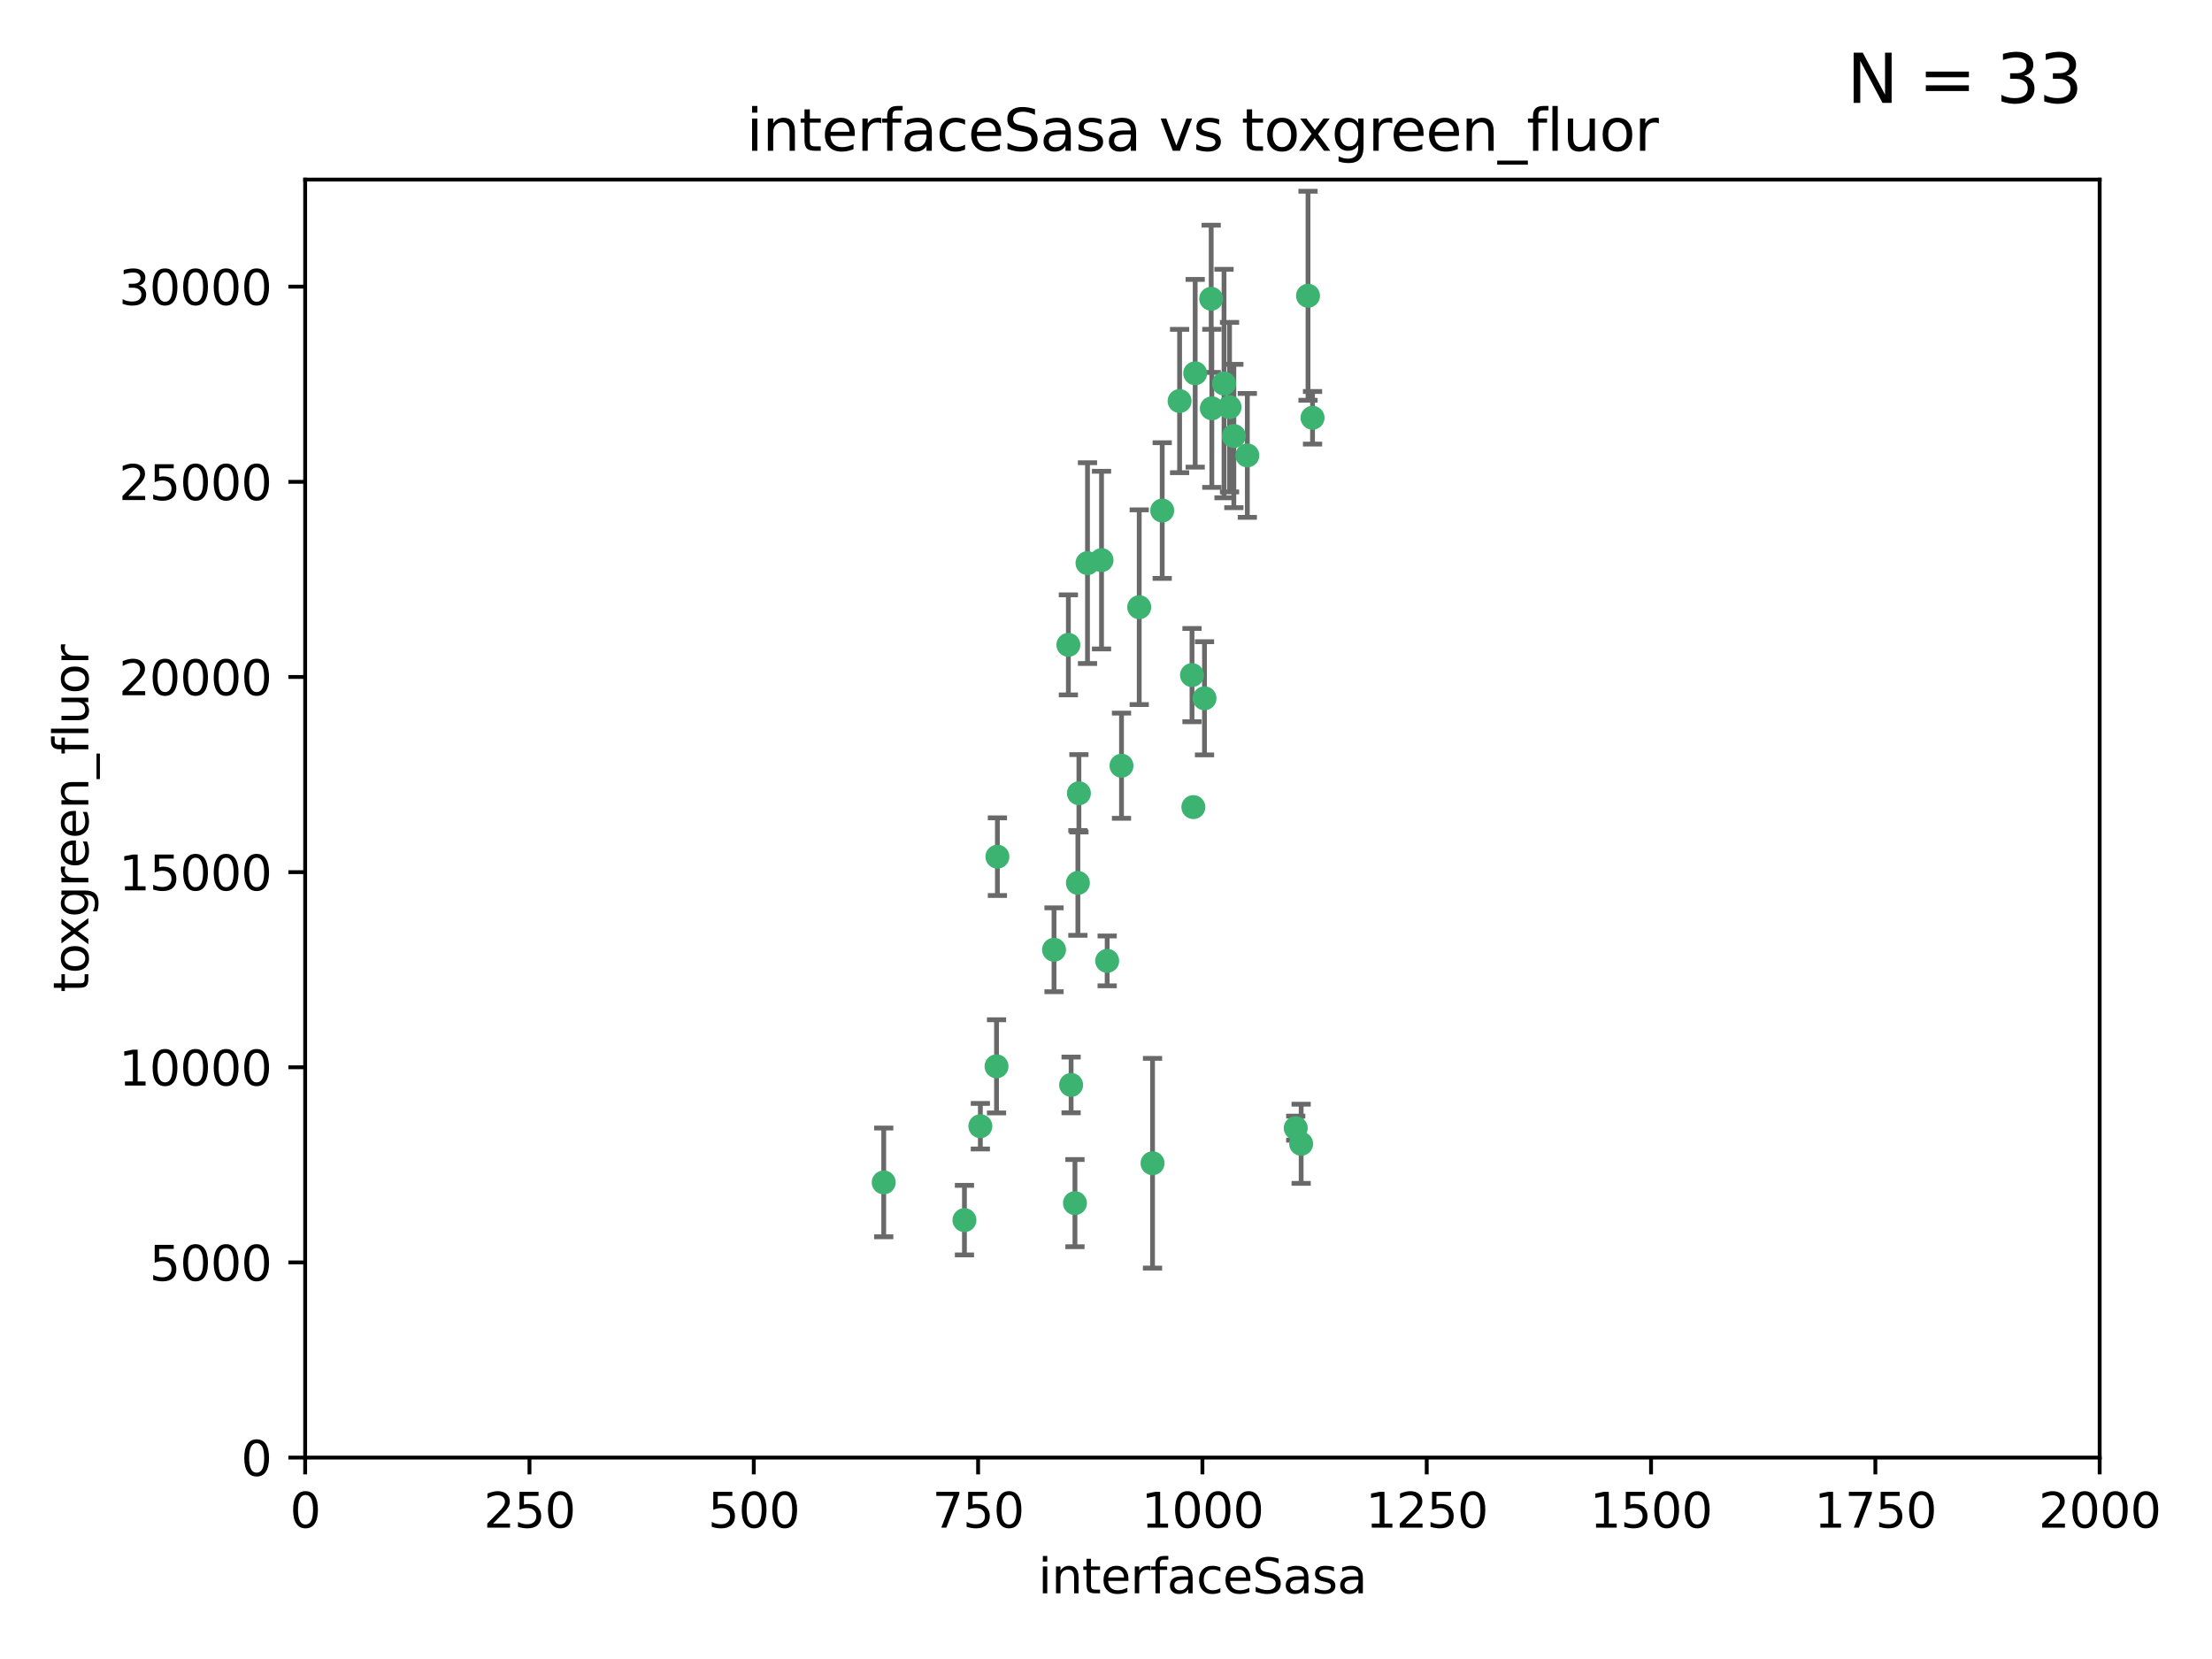 <?xml version="1.0" encoding="utf-8" standalone="no"?>
<!DOCTYPE svg PUBLIC "-//W3C//DTD SVG 1.1//EN"
  "http://www.w3.org/Graphics/SVG/1.1/DTD/svg11.dtd">
<svg xmlns:xlink="http://www.w3.org/1999/xlink" width="460.8pt" height="345.6pt" viewBox="0 0 460.8 345.6" xmlns="http://www.w3.org/2000/svg" version="1.1">
 <defs>
  <style type="text/css">*{stroke-linejoin: round; stroke-linecap: butt}</style>
 </defs>
 <g id="figure_1">
  <g id="patch_1">
   <path d="M 0 345.6 
L 460.8 345.6 
L 460.8 0 
L 0 0 
z
" style="fill: #ffffff"/>
  </g>
  <g id="axes_1">
   <g id="patch_2">
    <path d="M 63.571 303.64 
L 437.4 303.64 
L 437.4 37.411 
L 63.571 37.411 
z
" style="fill: #ffffff"/>
   </g>
   <g id="PathCollection_1">
    <defs>
     <path id="m5e45989768" d="M 0 1.118 
C 0.297 1.118 0.581 1 0.791 0.791 
C 1 0.581 1.118 0.297 1.118 0 
C 1.118 -0.297 1 -0.581 0.791 -0.791 
C 0.581 -1 0.297 -1.118 0 -1.118 
C -0.297 -1.118 -0.581 -1 -0.791 -0.791 
C -1 -0.581 -1.118 -0.297 -1.118 0 
C -1.118 0.297 -1 0.581 -0.791 0.791 
C -0.581 1 -0.297 1.118 0 1.118 
z
" style="stroke: #3cb371"/>
    </defs>
    <g clip-path="url(#pb04a7ccb8c)">
     <use xlink:href="#m5e45989768" x="272.484" y="61.614" style="fill: #3cb371; stroke: #3cb371"/>
     <use xlink:href="#m5e45989768" x="257.033" y="90.829" style="fill: #3cb371; stroke: #3cb371"/>
     <use xlink:href="#m5e45989768" x="242.11" y="106.358" style="fill: #3cb371; stroke: #3cb371"/>
     <use xlink:href="#m5e45989768" x="252.448" y="85.062" style="fill: #3cb371; stroke: #3cb371"/>
     <use xlink:href="#m5e45989768" x="254.987" y="79.9" style="fill: #3cb371; stroke: #3cb371"/>
     <use xlink:href="#m5e45989768" x="273.426" y="87.031" style="fill: #3cb371; stroke: #3cb371"/>
     <use xlink:href="#m5e45989768" x="250.921" y="145.468" style="fill: #3cb371; stroke: #3cb371"/>
     <use xlink:href="#m5e45989768" x="229.469" y="116.682" style="fill: #3cb371; stroke: #3cb371"/>
     <use xlink:href="#m5e45989768" x="226.546" y="117.306" style="fill: #3cb371; stroke: #3cb371"/>
     <use xlink:href="#m5e45989768" x="252.312" y="62.244" style="fill: #3cb371; stroke: #3cb371"/>
     <use xlink:href="#m5e45989768" x="230.645" y="200.168" style="fill: #3cb371; stroke: #3cb371"/>
     <use xlink:href="#m5e45989768" x="259.843" y="94.872" style="fill: #3cb371; stroke: #3cb371"/>
     <use xlink:href="#m5e45989768" x="248.317" y="140.634" style="fill: #3cb371; stroke: #3cb371"/>
     <use xlink:href="#m5e45989768" x="248.979" y="77.763" style="fill: #3cb371; stroke: #3cb371"/>
     <use xlink:href="#m5e45989768" x="224.757" y="165.251" style="fill: #3cb371; stroke: #3cb371"/>
     <use xlink:href="#m5e45989768" x="256.134" y="84.817" style="fill: #3cb371; stroke: #3cb371"/>
     <use xlink:href="#m5e45989768" x="245.731" y="83.54" style="fill: #3cb371; stroke: #3cb371"/>
     <use xlink:href="#m5e45989768" x="269.927" y="235.012" style="fill: #3cb371; stroke: #3cb371"/>
     <use xlink:href="#m5e45989768" x="240.095" y="242.324" style="fill: #3cb371; stroke: #3cb371"/>
     <use xlink:href="#m5e45989768" x="223.133" y="226.007" style="fill: #3cb371; stroke: #3cb371"/>
     <use xlink:href="#m5e45989768" x="219.572" y="197.854" style="fill: #3cb371; stroke: #3cb371"/>
     <use xlink:href="#m5e45989768" x="223.933" y="250.635" style="fill: #3cb371; stroke: #3cb371"/>
     <use xlink:href="#m5e45989768" x="207.778" y="178.461" style="fill: #3cb371; stroke: #3cb371"/>
     <use xlink:href="#m5e45989768" x="207.596" y="222.137" style="fill: #3cb371; stroke: #3cb371"/>
     <use xlink:href="#m5e45989768" x="237.321" y="126.494" style="fill: #3cb371; stroke: #3cb371"/>
     <use xlink:href="#m5e45989768" x="200.912" y="254.176" style="fill: #3cb371; stroke: #3cb371"/>
     <use xlink:href="#m5e45989768" x="184.096" y="246.318" style="fill: #3cb371; stroke: #3cb371"/>
     <use xlink:href="#m5e45989768" x="222.561" y="134.337" style="fill: #3cb371; stroke: #3cb371"/>
     <use xlink:href="#m5e45989768" x="233.63" y="159.514" style="fill: #3cb371; stroke: #3cb371"/>
     <use xlink:href="#m5e45989768" x="271.054" y="238.271" style="fill: #3cb371; stroke: #3cb371"/>
     <use xlink:href="#m5e45989768" x="204.226" y="234.61" style="fill: #3cb371; stroke: #3cb371"/>
     <use xlink:href="#m5e45989768" x="248.6" y="168.134" style="fill: #3cb371; stroke: #3cb371"/>
     <use xlink:href="#m5e45989768" x="224.544" y="183.926" style="fill: #3cb371; stroke: #3cb371"/>
    </g>
   </g>
   <g id="matplotlib.axis_1">
    <g id="xtick_1">
     <g id="line2d_1">
      <defs>
       <path id="m3f54a385b7" d="M 0 0 
L 0 3.5 
" style="stroke: #000000; stroke-width: 0.8"/>
      </defs>
      <g>
       <use xlink:href="#m3f54a385b7" x="63.571" y="303.64" style="stroke: #000000; stroke-width: 0.8"/>
      </g>
     </g>
     <g id="text_1">
      <!-- 0 -->
      <g transform="translate(60.39 318.238)scale(0.1 -0.1)">
       <defs>
        <path id="DejaVuSans-30" d="M 2034 4250 
Q 1547 4250 1301 3770 
Q 1056 3291 1056 2328 
Q 1056 1369 1301 889 
Q 1547 409 2034 409 
Q 2525 409 2770 889 
Q 3016 1369 3016 2328 
Q 3016 3291 2770 3770 
Q 2525 4250 2034 4250 
z
M 2034 4750 
Q 2819 4750 3233 4129 
Q 3647 3509 3647 2328 
Q 3647 1150 3233 529 
Q 2819 -91 2034 -91 
Q 1250 -91 836 529 
Q 422 1150 422 2328 
Q 422 3509 836 4129 
Q 1250 4750 2034 4750 
z
" transform="scale(0.016)"/>
       </defs>
       <use xlink:href="#DejaVuSans-30"/>
      </g>
     </g>
    </g>
    <g id="xtick_2">
     <g id="line2d_2">
      <g>
       <use xlink:href="#m3f54a385b7" x="110.3" y="303.64" style="stroke: #000000; stroke-width: 0.8"/>
      </g>
     </g>
     <g id="text_2">
      <!-- 250 -->
      <g transform="translate(100.756 318.238)scale(0.1 -0.1)">
       <defs>
        <path id="DejaVuSans-32" d="M 1228 531 
L 3431 531 
L 3431 0 
L 469 0 
L 469 531 
Q 828 903 1448 1529 
Q 2069 2156 2228 2338 
Q 2531 2678 2651 2914 
Q 2772 3150 2772 3378 
Q 2772 3750 2511 3984 
Q 2250 4219 1831 4219 
Q 1534 4219 1204 4116 
Q 875 4013 500 3803 
L 500 4441 
Q 881 4594 1212 4672 
Q 1544 4750 1819 4750 
Q 2544 4750 2975 4387 
Q 3406 4025 3406 3419 
Q 3406 3131 3298 2873 
Q 3191 2616 2906 2266 
Q 2828 2175 2409 1742 
Q 1991 1309 1228 531 
z
" transform="scale(0.016)"/>
        <path id="DejaVuSans-35" d="M 691 4666 
L 3169 4666 
L 3169 4134 
L 1269 4134 
L 1269 2991 
Q 1406 3038 1543 3061 
Q 1681 3084 1819 3084 
Q 2600 3084 3056 2656 
Q 3513 2228 3513 1497 
Q 3513 744 3044 326 
Q 2575 -91 1722 -91 
Q 1428 -91 1123 -41 
Q 819 9 494 109 
L 494 744 
Q 775 591 1075 516 
Q 1375 441 1709 441 
Q 2250 441 2565 725 
Q 2881 1009 2881 1497 
Q 2881 1984 2565 2268 
Q 2250 2553 1709 2553 
Q 1456 2553 1204 2497 
Q 953 2441 691 2322 
L 691 4666 
z
" transform="scale(0.016)"/>
       </defs>
       <use xlink:href="#DejaVuSans-32"/>
       <use xlink:href="#DejaVuSans-35" x="63.623"/>
       <use xlink:href="#DejaVuSans-30" x="127.246"/>
      </g>
     </g>
    </g>
    <g id="xtick_3">
     <g id="line2d_3">
      <g>
       <use xlink:href="#m3f54a385b7" x="157.028" y="303.64" style="stroke: #000000; stroke-width: 0.8"/>
      </g>
     </g>
     <g id="text_3">
      <!-- 500 -->
      <g transform="translate(147.485 318.238)scale(0.1 -0.1)">
       <use xlink:href="#DejaVuSans-35"/>
       <use xlink:href="#DejaVuSans-30" x="63.623"/>
       <use xlink:href="#DejaVuSans-30" x="127.246"/>
      </g>
     </g>
    </g>
    <g id="xtick_4">
     <g id="line2d_4">
      <g>
       <use xlink:href="#m3f54a385b7" x="203.757" y="303.64" style="stroke: #000000; stroke-width: 0.8"/>
      </g>
     </g>
     <g id="text_4">
      <!-- 750 -->
      <g transform="translate(194.213 318.238)scale(0.1 -0.1)">
       <defs>
        <path id="DejaVuSans-37" d="M 525 4666 
L 3525 4666 
L 3525 4397 
L 1831 0 
L 1172 0 
L 2766 4134 
L 525 4134 
L 525 4666 
z
" transform="scale(0.016)"/>
       </defs>
       <use xlink:href="#DejaVuSans-37"/>
       <use xlink:href="#DejaVuSans-35" x="63.623"/>
       <use xlink:href="#DejaVuSans-30" x="127.246"/>
      </g>
     </g>
    </g>
    <g id="xtick_5">
     <g id="line2d_5">
      <g>
       <use xlink:href="#m3f54a385b7" x="250.486" y="303.64" style="stroke: #000000; stroke-width: 0.8"/>
      </g>
     </g>
     <g id="text_5">
      <!-- 1000 -->
      <g transform="translate(237.761 318.238)scale(0.1 -0.1)">
       <defs>
        <path id="DejaVuSans-31" d="M 794 531 
L 1825 531 
L 1825 4091 
L 703 3866 
L 703 4441 
L 1819 4666 
L 2450 4666 
L 2450 531 
L 3481 531 
L 3481 0 
L 794 0 
L 794 531 
z
" transform="scale(0.016)"/>
       </defs>
       <use xlink:href="#DejaVuSans-31"/>
       <use xlink:href="#DejaVuSans-30" x="63.623"/>
       <use xlink:href="#DejaVuSans-30" x="127.246"/>
       <use xlink:href="#DejaVuSans-30" x="190.869"/>
      </g>
     </g>
    </g>
    <g id="xtick_6">
     <g id="line2d_6">
      <g>
       <use xlink:href="#m3f54a385b7" x="297.214" y="303.64" style="stroke: #000000; stroke-width: 0.8"/>
      </g>
     </g>
     <g id="text_6">
      <!-- 1250 -->
      <g transform="translate(284.489 318.238)scale(0.1 -0.1)">
       <use xlink:href="#DejaVuSans-31"/>
       <use xlink:href="#DejaVuSans-32" x="63.623"/>
       <use xlink:href="#DejaVuSans-35" x="127.246"/>
       <use xlink:href="#DejaVuSans-30" x="190.869"/>
      </g>
     </g>
    </g>
    <g id="xtick_7">
     <g id="line2d_7">
      <g>
       <use xlink:href="#m3f54a385b7" x="343.943" y="303.64" style="stroke: #000000; stroke-width: 0.8"/>
      </g>
     </g>
     <g id="text_7">
      <!-- 1500 -->
      <g transform="translate(331.218 318.238)scale(0.1 -0.1)">
       <use xlink:href="#DejaVuSans-31"/>
       <use xlink:href="#DejaVuSans-35" x="63.623"/>
       <use xlink:href="#DejaVuSans-30" x="127.246"/>
       <use xlink:href="#DejaVuSans-30" x="190.869"/>
      </g>
     </g>
    </g>
    <g id="xtick_8">
     <g id="line2d_8">
      <g>
       <use xlink:href="#m3f54a385b7" x="390.671" y="303.64" style="stroke: #000000; stroke-width: 0.8"/>
      </g>
     </g>
     <g id="text_8">
      <!-- 1750 -->
      <g transform="translate(377.946 318.238)scale(0.1 -0.1)">
       <use xlink:href="#DejaVuSans-31"/>
       <use xlink:href="#DejaVuSans-37" x="63.623"/>
       <use xlink:href="#DejaVuSans-35" x="127.246"/>
       <use xlink:href="#DejaVuSans-30" x="190.869"/>
      </g>
     </g>
    </g>
    <g id="xtick_9">
     <g id="line2d_9">
      <g>
       <use xlink:href="#m3f54a385b7" x="437.4" y="303.64" style="stroke: #000000; stroke-width: 0.8"/>
      </g>
     </g>
     <g id="text_9">
      <!-- 2000 -->
      <g transform="translate(424.675 318.238)scale(0.1 -0.1)">
       <use xlink:href="#DejaVuSans-32"/>
       <use xlink:href="#DejaVuSans-30" x="63.623"/>
       <use xlink:href="#DejaVuSans-30" x="127.246"/>
       <use xlink:href="#DejaVuSans-30" x="190.869"/>
      </g>
     </g>
    </g>
    <g id="text_10">
     <!-- interfaceSasa -->
     <g transform="translate(216.279 331.917)scale(0.1 -0.1)">
      <defs>
       <path id="DejaVuSans-69" d="M 603 3500 
L 1178 3500 
L 1178 0 
L 603 0 
L 603 3500 
z
M 603 4863 
L 1178 4863 
L 1178 4134 
L 603 4134 
L 603 4863 
z
" transform="scale(0.016)"/>
       <path id="DejaVuSans-6e" d="M 3513 2113 
L 3513 0 
L 2938 0 
L 2938 2094 
Q 2938 2591 2744 2837 
Q 2550 3084 2163 3084 
Q 1697 3084 1428 2787 
Q 1159 2491 1159 1978 
L 1159 0 
L 581 0 
L 581 3500 
L 1159 3500 
L 1159 2956 
Q 1366 3272 1645 3428 
Q 1925 3584 2291 3584 
Q 2894 3584 3203 3211 
Q 3513 2838 3513 2113 
z
" transform="scale(0.016)"/>
       <path id="DejaVuSans-74" d="M 1172 4494 
L 1172 3500 
L 2356 3500 
L 2356 3053 
L 1172 3053 
L 1172 1153 
Q 1172 725 1289 603 
Q 1406 481 1766 481 
L 2356 481 
L 2356 0 
L 1766 0 
Q 1100 0 847 248 
Q 594 497 594 1153 
L 594 3053 
L 172 3053 
L 172 3500 
L 594 3500 
L 594 4494 
L 1172 4494 
z
" transform="scale(0.016)"/>
       <path id="DejaVuSans-65" d="M 3597 1894 
L 3597 1613 
L 953 1613 
Q 991 1019 1311 708 
Q 1631 397 2203 397 
Q 2534 397 2845 478 
Q 3156 559 3463 722 
L 3463 178 
Q 3153 47 2828 -22 
Q 2503 -91 2169 -91 
Q 1331 -91 842 396 
Q 353 884 353 1716 
Q 353 2575 817 3079 
Q 1281 3584 2069 3584 
Q 2775 3584 3186 3129 
Q 3597 2675 3597 1894 
z
M 3022 2063 
Q 3016 2534 2758 2815 
Q 2500 3097 2075 3097 
Q 1594 3097 1305 2825 
Q 1016 2553 972 2059 
L 3022 2063 
z
" transform="scale(0.016)"/>
       <path id="DejaVuSans-72" d="M 2631 2963 
Q 2534 3019 2420 3045 
Q 2306 3072 2169 3072 
Q 1681 3072 1420 2755 
Q 1159 2438 1159 1844 
L 1159 0 
L 581 0 
L 581 3500 
L 1159 3500 
L 1159 2956 
Q 1341 3275 1631 3429 
Q 1922 3584 2338 3584 
Q 2397 3584 2469 3576 
Q 2541 3569 2628 3553 
L 2631 2963 
z
" transform="scale(0.016)"/>
       <path id="DejaVuSans-66" d="M 2375 4863 
L 2375 4384 
L 1825 4384 
Q 1516 4384 1395 4259 
Q 1275 4134 1275 3809 
L 1275 3500 
L 2222 3500 
L 2222 3053 
L 1275 3053 
L 1275 0 
L 697 0 
L 697 3053 
L 147 3053 
L 147 3500 
L 697 3500 
L 697 3744 
Q 697 4328 969 4595 
Q 1241 4863 1831 4863 
L 2375 4863 
z
" transform="scale(0.016)"/>
       <path id="DejaVuSans-61" d="M 2194 1759 
Q 1497 1759 1228 1600 
Q 959 1441 959 1056 
Q 959 750 1161 570 
Q 1363 391 1709 391 
Q 2188 391 2477 730 
Q 2766 1069 2766 1631 
L 2766 1759 
L 2194 1759 
z
M 3341 1997 
L 3341 0 
L 2766 0 
L 2766 531 
Q 2569 213 2275 61 
Q 1981 -91 1556 -91 
Q 1019 -91 701 211 
Q 384 513 384 1019 
Q 384 1609 779 1909 
Q 1175 2209 1959 2209 
L 2766 2209 
L 2766 2266 
Q 2766 2663 2505 2880 
Q 2244 3097 1772 3097 
Q 1472 3097 1187 3025 
Q 903 2953 641 2809 
L 641 3341 
Q 956 3463 1253 3523 
Q 1550 3584 1831 3584 
Q 2591 3584 2966 3190 
Q 3341 2797 3341 1997 
z
" transform="scale(0.016)"/>
       <path id="DejaVuSans-63" d="M 3122 3366 
L 3122 2828 
Q 2878 2963 2633 3030 
Q 2388 3097 2138 3097 
Q 1578 3097 1268 2742 
Q 959 2388 959 1747 
Q 959 1106 1268 751 
Q 1578 397 2138 397 
Q 2388 397 2633 464 
Q 2878 531 3122 666 
L 3122 134 
Q 2881 22 2623 -34 
Q 2366 -91 2075 -91 
Q 1284 -91 818 406 
Q 353 903 353 1747 
Q 353 2603 823 3093 
Q 1294 3584 2113 3584 
Q 2378 3584 2631 3529 
Q 2884 3475 3122 3366 
z
" transform="scale(0.016)"/>
       <path id="DejaVuSans-53" d="M 3425 4513 
L 3425 3897 
Q 3066 4069 2747 4153 
Q 2428 4238 2131 4238 
Q 1616 4238 1336 4038 
Q 1056 3838 1056 3469 
Q 1056 3159 1242 3001 
Q 1428 2844 1947 2747 
L 2328 2669 
Q 3034 2534 3370 2195 
Q 3706 1856 3706 1288 
Q 3706 609 3251 259 
Q 2797 -91 1919 -91 
Q 1588 -91 1214 -16 
Q 841 59 441 206 
L 441 856 
Q 825 641 1194 531 
Q 1563 422 1919 422 
Q 2459 422 2753 634 
Q 3047 847 3047 1241 
Q 3047 1584 2836 1778 
Q 2625 1972 2144 2069 
L 1759 2144 
Q 1053 2284 737 2584 
Q 422 2884 422 3419 
Q 422 4038 858 4394 
Q 1294 4750 2059 4750 
Q 2388 4750 2728 4690 
Q 3069 4631 3425 4513 
z
" transform="scale(0.016)"/>
       <path id="DejaVuSans-73" d="M 2834 3397 
L 2834 2853 
Q 2591 2978 2328 3040 
Q 2066 3103 1784 3103 
Q 1356 3103 1142 2972 
Q 928 2841 928 2578 
Q 928 2378 1081 2264 
Q 1234 2150 1697 2047 
L 1894 2003 
Q 2506 1872 2764 1633 
Q 3022 1394 3022 966 
Q 3022 478 2636 193 
Q 2250 -91 1575 -91 
Q 1294 -91 989 -36 
Q 684 19 347 128 
L 347 722 
Q 666 556 975 473 
Q 1284 391 1588 391 
Q 1994 391 2212 530 
Q 2431 669 2431 922 
Q 2431 1156 2273 1281 
Q 2116 1406 1581 1522 
L 1381 1569 
Q 847 1681 609 1914 
Q 372 2147 372 2553 
Q 372 3047 722 3315 
Q 1072 3584 1716 3584 
Q 2034 3584 2315 3537 
Q 2597 3491 2834 3397 
z
" transform="scale(0.016)"/>
      </defs>
      <use xlink:href="#DejaVuSans-69"/>
      <use xlink:href="#DejaVuSans-6e" x="27.783"/>
      <use xlink:href="#DejaVuSans-74" x="91.162"/>
      <use xlink:href="#DejaVuSans-65" x="130.371"/>
      <use xlink:href="#DejaVuSans-72" x="191.895"/>
      <use xlink:href="#DejaVuSans-66" x="233.008"/>
      <use xlink:href="#DejaVuSans-61" x="268.213"/>
      <use xlink:href="#DejaVuSans-63" x="329.492"/>
      <use xlink:href="#DejaVuSans-65" x="384.473"/>
      <use xlink:href="#DejaVuSans-53" x="445.996"/>
      <use xlink:href="#DejaVuSans-61" x="509.473"/>
      <use xlink:href="#DejaVuSans-73" x="570.752"/>
      <use xlink:href="#DejaVuSans-61" x="622.852"/>
     </g>
    </g>
   </g>
   <g id="matplotlib.axis_2">
    <g id="ytick_1">
     <g id="line2d_10">
      <defs>
       <path id="m001000a9a6" d="M 0 0 
L -3.5 0 
" style="stroke: #000000; stroke-width: 0.8"/>
      </defs>
      <g>
       <use xlink:href="#m001000a9a6" x="63.571" y="303.64" style="stroke: #000000; stroke-width: 0.8"/>
      </g>
     </g>
     <g id="text_11">
      <!-- 0 -->
      <g transform="translate(50.209 307.439)scale(0.1 -0.1)">
       <use xlink:href="#DejaVuSans-30"/>
      </g>
     </g>
    </g>
    <g id="ytick_2">
     <g id="line2d_11">
      <g>
       <use xlink:href="#m001000a9a6" x="63.571" y="262.986" style="stroke: #000000; stroke-width: 0.8"/>
      </g>
     </g>
     <g id="text_12">
      <!-- 5000 -->
      <g transform="translate(31.121 266.786)scale(0.1 -0.1)">
       <use xlink:href="#DejaVuSans-35"/>
       <use xlink:href="#DejaVuSans-30" x="63.623"/>
       <use xlink:href="#DejaVuSans-30" x="127.246"/>
       <use xlink:href="#DejaVuSans-30" x="190.869"/>
      </g>
     </g>
    </g>
    <g id="ytick_3">
     <g id="line2d_12">
      <g>
       <use xlink:href="#m001000a9a6" x="63.571" y="222.333" style="stroke: #000000; stroke-width: 0.8"/>
      </g>
     </g>
     <g id="text_13">
      <!-- 10000 -->
      <g transform="translate(24.759 226.132)scale(0.1 -0.1)">
       <use xlink:href="#DejaVuSans-31"/>
       <use xlink:href="#DejaVuSans-30" x="63.623"/>
       <use xlink:href="#DejaVuSans-30" x="127.246"/>
       <use xlink:href="#DejaVuSans-30" x="190.869"/>
       <use xlink:href="#DejaVuSans-30" x="254.492"/>
      </g>
     </g>
    </g>
    <g id="ytick_4">
     <g id="line2d_13">
      <g>
       <use xlink:href="#m001000a9a6" x="63.571" y="181.679" style="stroke: #000000; stroke-width: 0.8"/>
      </g>
     </g>
     <g id="text_14">
      <!-- 15000 -->
      <g transform="translate(24.759 185.478)scale(0.1 -0.1)">
       <use xlink:href="#DejaVuSans-31"/>
       <use xlink:href="#DejaVuSans-35" x="63.623"/>
       <use xlink:href="#DejaVuSans-30" x="127.246"/>
       <use xlink:href="#DejaVuSans-30" x="190.869"/>
       <use xlink:href="#DejaVuSans-30" x="254.492"/>
      </g>
     </g>
    </g>
    <g id="ytick_5">
     <g id="line2d_14">
      <g>
       <use xlink:href="#m001000a9a6" x="63.571" y="141.026" style="stroke: #000000; stroke-width: 0.8"/>
      </g>
     </g>
     <g id="text_15">
      <!-- 20000 -->
      <g transform="translate(24.759 144.825)scale(0.1 -0.1)">
       <use xlink:href="#DejaVuSans-32"/>
       <use xlink:href="#DejaVuSans-30" x="63.623"/>
       <use xlink:href="#DejaVuSans-30" x="127.246"/>
       <use xlink:href="#DejaVuSans-30" x="190.869"/>
       <use xlink:href="#DejaVuSans-30" x="254.492"/>
      </g>
     </g>
    </g>
    <g id="ytick_6">
     <g id="line2d_15">
      <g>
       <use xlink:href="#m001000a9a6" x="63.571" y="100.372" style="stroke: #000000; stroke-width: 0.8"/>
      </g>
     </g>
     <g id="text_16">
      <!-- 25000 -->
      <g transform="translate(24.759 104.171)scale(0.1 -0.1)">
       <use xlink:href="#DejaVuSans-32"/>
       <use xlink:href="#DejaVuSans-35" x="63.623"/>
       <use xlink:href="#DejaVuSans-30" x="127.246"/>
       <use xlink:href="#DejaVuSans-30" x="190.869"/>
       <use xlink:href="#DejaVuSans-30" x="254.492"/>
      </g>
     </g>
    </g>
    <g id="ytick_7">
     <g id="line2d_16">
      <g>
       <use xlink:href="#m001000a9a6" x="63.571" y="59.718" style="stroke: #000000; stroke-width: 0.8"/>
      </g>
     </g>
     <g id="text_17">
      <!-- 30000 -->
      <g transform="translate(24.759 63.518)scale(0.1 -0.1)">
       <defs>
        <path id="DejaVuSans-33" d="M 2597 2516 
Q 3050 2419 3304 2112 
Q 3559 1806 3559 1356 
Q 3559 666 3084 287 
Q 2609 -91 1734 -91 
Q 1441 -91 1130 -33 
Q 819 25 488 141 
L 488 750 
Q 750 597 1062 519 
Q 1375 441 1716 441 
Q 2309 441 2620 675 
Q 2931 909 2931 1356 
Q 2931 1769 2642 2001 
Q 2353 2234 1838 2234 
L 1294 2234 
L 1294 2753 
L 1863 2753 
Q 2328 2753 2575 2939 
Q 2822 3125 2822 3475 
Q 2822 3834 2567 4026 
Q 2313 4219 1838 4219 
Q 1578 4219 1281 4162 
Q 984 4106 628 3988 
L 628 4550 
Q 988 4650 1302 4700 
Q 1616 4750 1894 4750 
Q 2613 4750 3031 4423 
Q 3450 4097 3450 3541 
Q 3450 3153 3228 2886 
Q 3006 2619 2597 2516 
z
" transform="scale(0.016)"/>
       </defs>
       <use xlink:href="#DejaVuSans-33"/>
       <use xlink:href="#DejaVuSans-30" x="63.623"/>
       <use xlink:href="#DejaVuSans-30" x="127.246"/>
       <use xlink:href="#DejaVuSans-30" x="190.869"/>
       <use xlink:href="#DejaVuSans-30" x="254.492"/>
      </g>
     </g>
    </g>
    <g id="text_18">
     <!-- toxgreen_fluor -->
     <g transform="translate(18.401 206.72)rotate(-90)scale(0.1 -0.1)">
      <defs>
       <path id="DejaVuSans-6f" d="M 1959 3097 
Q 1497 3097 1228 2736 
Q 959 2375 959 1747 
Q 959 1119 1226 758 
Q 1494 397 1959 397 
Q 2419 397 2687 759 
Q 2956 1122 2956 1747 
Q 2956 2369 2687 2733 
Q 2419 3097 1959 3097 
z
M 1959 3584 
Q 2709 3584 3137 3096 
Q 3566 2609 3566 1747 
Q 3566 888 3137 398 
Q 2709 -91 1959 -91 
Q 1206 -91 779 398 
Q 353 888 353 1747 
Q 353 2609 779 3096 
Q 1206 3584 1959 3584 
z
" transform="scale(0.016)"/>
       <path id="DejaVuSans-78" d="M 3513 3500 
L 2247 1797 
L 3578 0 
L 2900 0 
L 1881 1375 
L 863 0 
L 184 0 
L 1544 1831 
L 300 3500 
L 978 3500 
L 1906 2253 
L 2834 3500 
L 3513 3500 
z
" transform="scale(0.016)"/>
       <path id="DejaVuSans-67" d="M 2906 1791 
Q 2906 2416 2648 2759 
Q 2391 3103 1925 3103 
Q 1463 3103 1205 2759 
Q 947 2416 947 1791 
Q 947 1169 1205 825 
Q 1463 481 1925 481 
Q 2391 481 2648 825 
Q 2906 1169 2906 1791 
z
M 3481 434 
Q 3481 -459 3084 -895 
Q 2688 -1331 1869 -1331 
Q 1566 -1331 1297 -1286 
Q 1028 -1241 775 -1147 
L 775 -588 
Q 1028 -725 1275 -790 
Q 1522 -856 1778 -856 
Q 2344 -856 2625 -561 
Q 2906 -266 2906 331 
L 2906 616 
Q 2728 306 2450 153 
Q 2172 0 1784 0 
Q 1141 0 747 490 
Q 353 981 353 1791 
Q 353 2603 747 3093 
Q 1141 3584 1784 3584 
Q 2172 3584 2450 3431 
Q 2728 3278 2906 2969 
L 2906 3500 
L 3481 3500 
L 3481 434 
z
" transform="scale(0.016)"/>
       <path id="DejaVuSans-5f" d="M 3263 -1063 
L 3263 -1509 
L -63 -1509 
L -63 -1063 
L 3263 -1063 
z
" transform="scale(0.016)"/>
       <path id="DejaVuSans-6c" d="M 603 4863 
L 1178 4863 
L 1178 0 
L 603 0 
L 603 4863 
z
" transform="scale(0.016)"/>
       <path id="DejaVuSans-75" d="M 544 1381 
L 544 3500 
L 1119 3500 
L 1119 1403 
Q 1119 906 1312 657 
Q 1506 409 1894 409 
Q 2359 409 2629 706 
Q 2900 1003 2900 1516 
L 2900 3500 
L 3475 3500 
L 3475 0 
L 2900 0 
L 2900 538 
Q 2691 219 2414 64 
Q 2138 -91 1772 -91 
Q 1169 -91 856 284 
Q 544 659 544 1381 
z
M 1991 3584 
L 1991 3584 
z
" transform="scale(0.016)"/>
      </defs>
      <use xlink:href="#DejaVuSans-74"/>
      <use xlink:href="#DejaVuSans-6f" x="39.209"/>
      <use xlink:href="#DejaVuSans-78" x="97.266"/>
      <use xlink:href="#DejaVuSans-67" x="156.445"/>
      <use xlink:href="#DejaVuSans-72" x="219.922"/>
      <use xlink:href="#DejaVuSans-65" x="258.785"/>
      <use xlink:href="#DejaVuSans-65" x="320.309"/>
      <use xlink:href="#DejaVuSans-6e" x="381.832"/>
      <use xlink:href="#DejaVuSans-5f" x="445.211"/>
      <use xlink:href="#DejaVuSans-66" x="495.211"/>
      <use xlink:href="#DejaVuSans-6c" x="530.416"/>
      <use xlink:href="#DejaVuSans-75" x="558.199"/>
      <use xlink:href="#DejaVuSans-6f" x="621.578"/>
      <use xlink:href="#DejaVuSans-72" x="682.76"/>
     </g>
    </g>
   </g>
   <g id="LineCollection_1">
    <path d="M 272.484 83.38 
L 272.484 39.848 
" clip-path="url(#pb04a7ccb8c)" style="fill: none; stroke: #696969"/>
    <path d="M 257.033 105.759 
L 257.033 75.9 
" clip-path="url(#pb04a7ccb8c)" style="fill: none; stroke: #696969"/>
    <path d="M 242.11 120.489 
L 242.11 92.227 
" clip-path="url(#pb04a7ccb8c)" style="fill: none; stroke: #696969"/>
    <path d="M 252.448 101.528 
L 252.448 68.595 
" clip-path="url(#pb04a7ccb8c)" style="fill: none; stroke: #696969"/>
    <path d="M 254.987 103.698 
L 254.987 56.102 
" clip-path="url(#pb04a7ccb8c)" style="fill: none; stroke: #696969"/>
    <path d="M 273.426 92.506 
L 273.426 81.557 
" clip-path="url(#pb04a7ccb8c)" style="fill: none; stroke: #696969"/>
    <path d="M 250.921 157.254 
L 250.921 133.683 
" clip-path="url(#pb04a7ccb8c)" style="fill: none; stroke: #696969"/>
    <path d="M 229.469 135.19 
L 229.469 98.175 
" clip-path="url(#pb04a7ccb8c)" style="fill: none; stroke: #696969"/>
    <path d="M 226.546 138.218 
L 226.546 96.393 
" clip-path="url(#pb04a7ccb8c)" style="fill: none; stroke: #696969"/>
    <path d="M 252.312 77.579 
L 252.312 46.91 
" clip-path="url(#pb04a7ccb8c)" style="fill: none; stroke: #696969"/>
    <path d="M 230.645 205.359 
L 230.645 194.977 
" clip-path="url(#pb04a7ccb8c)" style="fill: none; stroke: #696969"/>
    <path d="M 259.843 107.775 
L 259.843 81.969 
" clip-path="url(#pb04a7ccb8c)" style="fill: none; stroke: #696969"/>
    <path d="M 248.317 150.349 
L 248.317 130.92 
" clip-path="url(#pb04a7ccb8c)" style="fill: none; stroke: #696969"/>
    <path d="M 248.979 97.317 
L 248.979 58.209 
" clip-path="url(#pb04a7ccb8c)" style="fill: none; stroke: #696969"/>
    <path d="M 224.757 173.31 
L 224.757 157.193 
" clip-path="url(#pb04a7ccb8c)" style="fill: none; stroke: #696969"/>
    <path d="M 256.134 102.476 
L 256.134 67.157 
" clip-path="url(#pb04a7ccb8c)" style="fill: none; stroke: #696969"/>
    <path d="M 245.731 98.468 
L 245.731 68.613 
" clip-path="url(#pb04a7ccb8c)" style="fill: none; stroke: #696969"/>
    <path d="M 269.927 237.516 
L 269.927 232.507 
" clip-path="url(#pb04a7ccb8c)" style="fill: none; stroke: #696969"/>
    <path d="M 240.095 264.166 
L 240.095 220.481 
" clip-path="url(#pb04a7ccb8c)" style="fill: none; stroke: #696969"/>
    <path d="M 223.133 231.811 
L 223.133 220.203 
" clip-path="url(#pb04a7ccb8c)" style="fill: none; stroke: #696969"/>
    <path d="M 219.572 206.59 
L 219.572 189.118 
" clip-path="url(#pb04a7ccb8c)" style="fill: none; stroke: #696969"/>
    <path d="M 223.933 259.717 
L 223.933 241.553 
" clip-path="url(#pb04a7ccb8c)" style="fill: none; stroke: #696969"/>
    <path d="M 207.778 186.549 
L 207.778 170.372 
" clip-path="url(#pb04a7ccb8c)" style="fill: none; stroke: #696969"/>
    <path d="M 207.596 231.84 
L 207.596 212.434 
" clip-path="url(#pb04a7ccb8c)" style="fill: none; stroke: #696969"/>
    <path d="M 237.321 146.774 
L 237.321 106.214 
" clip-path="url(#pb04a7ccb8c)" style="fill: none; stroke: #696969"/>
    <path d="M 200.912 261.425 
L 200.912 246.927 
" clip-path="url(#pb04a7ccb8c)" style="fill: none; stroke: #696969"/>
    <path d="M 184.096 257.644 
L 184.096 234.991 
" clip-path="url(#pb04a7ccb8c)" style="fill: none; stroke: #696969"/>
    <path d="M 222.561 144.76 
L 222.561 123.915 
" clip-path="url(#pb04a7ccb8c)" style="fill: none; stroke: #696969"/>
    <path d="M 233.63 170.467 
L 233.63 148.56 
" clip-path="url(#pb04a7ccb8c)" style="fill: none; stroke: #696969"/>
    <path d="M 271.054 246.513 
L 271.054 230.028 
" clip-path="url(#pb04a7ccb8c)" style="fill: none; stroke: #696969"/>
    <path d="M 204.226 239.354 
L 204.226 229.865 
" clip-path="url(#pb04a7ccb8c)" style="fill: none; stroke: #696969"/>
    <path d="M 248.6 168.892 
L 248.6 167.376 
" clip-path="url(#pb04a7ccb8c)" style="fill: none; stroke: #696969"/>
    <path d="M 224.544 194.845 
L 224.544 173.007 
" clip-path="url(#pb04a7ccb8c)" style="fill: none; stroke: #696969"/>
   </g>
   <g id="line2d_17">
    <defs>
     <path id="m3e0d9e15e6" d="M 2 0 
L -2 -0 
" style="stroke: #696969"/>
    </defs>
    <g clip-path="url(#pb04a7ccb8c)">
     <use xlink:href="#m3e0d9e15e6" x="272.484" y="83.38" style="fill: #696969; stroke: #696969"/>
     <use xlink:href="#m3e0d9e15e6" x="257.033" y="105.759" style="fill: #696969; stroke: #696969"/>
     <use xlink:href="#m3e0d9e15e6" x="242.11" y="120.489" style="fill: #696969; stroke: #696969"/>
     <use xlink:href="#m3e0d9e15e6" x="252.448" y="101.528" style="fill: #696969; stroke: #696969"/>
     <use xlink:href="#m3e0d9e15e6" x="254.987" y="103.698" style="fill: #696969; stroke: #696969"/>
     <use xlink:href="#m3e0d9e15e6" x="273.426" y="92.506" style="fill: #696969; stroke: #696969"/>
     <use xlink:href="#m3e0d9e15e6" x="250.921" y="157.254" style="fill: #696969; stroke: #696969"/>
     <use xlink:href="#m3e0d9e15e6" x="229.469" y="135.19" style="fill: #696969; stroke: #696969"/>
     <use xlink:href="#m3e0d9e15e6" x="226.546" y="138.218" style="fill: #696969; stroke: #696969"/>
     <use xlink:href="#m3e0d9e15e6" x="252.312" y="77.579" style="fill: #696969; stroke: #696969"/>
     <use xlink:href="#m3e0d9e15e6" x="230.645" y="205.359" style="fill: #696969; stroke: #696969"/>
     <use xlink:href="#m3e0d9e15e6" x="259.843" y="107.775" style="fill: #696969; stroke: #696969"/>
     <use xlink:href="#m3e0d9e15e6" x="248.317" y="150.349" style="fill: #696969; stroke: #696969"/>
     <use xlink:href="#m3e0d9e15e6" x="248.979" y="97.317" style="fill: #696969; stroke: #696969"/>
     <use xlink:href="#m3e0d9e15e6" x="224.757" y="173.31" style="fill: #696969; stroke: #696969"/>
     <use xlink:href="#m3e0d9e15e6" x="256.134" y="102.476" style="fill: #696969; stroke: #696969"/>
     <use xlink:href="#m3e0d9e15e6" x="245.731" y="98.468" style="fill: #696969; stroke: #696969"/>
     <use xlink:href="#m3e0d9e15e6" x="269.927" y="237.516" style="fill: #696969; stroke: #696969"/>
     <use xlink:href="#m3e0d9e15e6" x="240.095" y="264.166" style="fill: #696969; stroke: #696969"/>
     <use xlink:href="#m3e0d9e15e6" x="223.133" y="231.811" style="fill: #696969; stroke: #696969"/>
     <use xlink:href="#m3e0d9e15e6" x="219.572" y="206.59" style="fill: #696969; stroke: #696969"/>
     <use xlink:href="#m3e0d9e15e6" x="223.933" y="259.717" style="fill: #696969; stroke: #696969"/>
     <use xlink:href="#m3e0d9e15e6" x="207.778" y="186.549" style="fill: #696969; stroke: #696969"/>
     <use xlink:href="#m3e0d9e15e6" x="207.596" y="231.84" style="fill: #696969; stroke: #696969"/>
     <use xlink:href="#m3e0d9e15e6" x="237.321" y="146.774" style="fill: #696969; stroke: #696969"/>
     <use xlink:href="#m3e0d9e15e6" x="200.912" y="261.425" style="fill: #696969; stroke: #696969"/>
     <use xlink:href="#m3e0d9e15e6" x="184.096" y="257.644" style="fill: #696969; stroke: #696969"/>
     <use xlink:href="#m3e0d9e15e6" x="222.561" y="144.76" style="fill: #696969; stroke: #696969"/>
     <use xlink:href="#m3e0d9e15e6" x="233.63" y="170.467" style="fill: #696969; stroke: #696969"/>
     <use xlink:href="#m3e0d9e15e6" x="271.054" y="246.513" style="fill: #696969; stroke: #696969"/>
     <use xlink:href="#m3e0d9e15e6" x="204.226" y="239.354" style="fill: #696969; stroke: #696969"/>
     <use xlink:href="#m3e0d9e15e6" x="248.6" y="168.892" style="fill: #696969; stroke: #696969"/>
     <use xlink:href="#m3e0d9e15e6" x="224.544" y="194.845" style="fill: #696969; stroke: #696969"/>
    </g>
   </g>
   <g id="line2d_18">
    <g clip-path="url(#pb04a7ccb8c)">
     <use xlink:href="#m3e0d9e15e6" x="272.484" y="39.848" style="fill: #696969; stroke: #696969"/>
     <use xlink:href="#m3e0d9e15e6" x="257.033" y="75.9" style="fill: #696969; stroke: #696969"/>
     <use xlink:href="#m3e0d9e15e6" x="242.11" y="92.227" style="fill: #696969; stroke: #696969"/>
     <use xlink:href="#m3e0d9e15e6" x="252.448" y="68.595" style="fill: #696969; stroke: #696969"/>
     <use xlink:href="#m3e0d9e15e6" x="254.987" y="56.102" style="fill: #696969; stroke: #696969"/>
     <use xlink:href="#m3e0d9e15e6" x="273.426" y="81.557" style="fill: #696969; stroke: #696969"/>
     <use xlink:href="#m3e0d9e15e6" x="250.921" y="133.683" style="fill: #696969; stroke: #696969"/>
     <use xlink:href="#m3e0d9e15e6" x="229.469" y="98.175" style="fill: #696969; stroke: #696969"/>
     <use xlink:href="#m3e0d9e15e6" x="226.546" y="96.393" style="fill: #696969; stroke: #696969"/>
     <use xlink:href="#m3e0d9e15e6" x="252.312" y="46.91" style="fill: #696969; stroke: #696969"/>
     <use xlink:href="#m3e0d9e15e6" x="230.645" y="194.977" style="fill: #696969; stroke: #696969"/>
     <use xlink:href="#m3e0d9e15e6" x="259.843" y="81.969" style="fill: #696969; stroke: #696969"/>
     <use xlink:href="#m3e0d9e15e6" x="248.317" y="130.92" style="fill: #696969; stroke: #696969"/>
     <use xlink:href="#m3e0d9e15e6" x="248.979" y="58.209" style="fill: #696969; stroke: #696969"/>
     <use xlink:href="#m3e0d9e15e6" x="224.757" y="157.193" style="fill: #696969; stroke: #696969"/>
     <use xlink:href="#m3e0d9e15e6" x="256.134" y="67.157" style="fill: #696969; stroke: #696969"/>
     <use xlink:href="#m3e0d9e15e6" x="245.731" y="68.613" style="fill: #696969; stroke: #696969"/>
     <use xlink:href="#m3e0d9e15e6" x="269.927" y="232.507" style="fill: #696969; stroke: #696969"/>
     <use xlink:href="#m3e0d9e15e6" x="240.095" y="220.481" style="fill: #696969; stroke: #696969"/>
     <use xlink:href="#m3e0d9e15e6" x="223.133" y="220.203" style="fill: #696969; stroke: #696969"/>
     <use xlink:href="#m3e0d9e15e6" x="219.572" y="189.118" style="fill: #696969; stroke: #696969"/>
     <use xlink:href="#m3e0d9e15e6" x="223.933" y="241.553" style="fill: #696969; stroke: #696969"/>
     <use xlink:href="#m3e0d9e15e6" x="207.778" y="170.372" style="fill: #696969; stroke: #696969"/>
     <use xlink:href="#m3e0d9e15e6" x="207.596" y="212.434" style="fill: #696969; stroke: #696969"/>
     <use xlink:href="#m3e0d9e15e6" x="237.321" y="106.214" style="fill: #696969; stroke: #696969"/>
     <use xlink:href="#m3e0d9e15e6" x="200.912" y="246.927" style="fill: #696969; stroke: #696969"/>
     <use xlink:href="#m3e0d9e15e6" x="184.096" y="234.991" style="fill: #696969; stroke: #696969"/>
     <use xlink:href="#m3e0d9e15e6" x="222.561" y="123.915" style="fill: #696969; stroke: #696969"/>
     <use xlink:href="#m3e0d9e15e6" x="233.63" y="148.56" style="fill: #696969; stroke: #696969"/>
     <use xlink:href="#m3e0d9e15e6" x="271.054" y="230.028" style="fill: #696969; stroke: #696969"/>
     <use xlink:href="#m3e0d9e15e6" x="204.226" y="229.865" style="fill: #696969; stroke: #696969"/>
     <use xlink:href="#m3e0d9e15e6" x="248.6" y="167.376" style="fill: #696969; stroke: #696969"/>
     <use xlink:href="#m3e0d9e15e6" x="224.544" y="173.007" style="fill: #696969; stroke: #696969"/>
    </g>
   </g>
   <g id="line2d_19">
    <defs>
     <path id="me3f050de1a" d="M 0 2 
C 0.53 2 1.039 1.789 1.414 1.414 
C 1.789 1.039 2 0.53 2 0 
C 2 -0.53 1.789 -1.039 1.414 -1.414 
C 1.039 -1.789 0.53 -2 0 -2 
C -0.53 -2 -1.039 -1.789 -1.414 -1.414 
C -1.789 -1.039 -2 -0.53 -2 0 
C -2 0.53 -1.789 1.039 -1.414 1.414 
C -1.039 1.789 -0.53 2 0 2 
z
" style="stroke: #3cb371"/>
    </defs>
    <g clip-path="url(#pb04a7ccb8c)">
     <use xlink:href="#me3f050de1a" x="272.484" y="61.614" style="fill: #3cb371; stroke: #3cb371"/>
     <use xlink:href="#me3f050de1a" x="257.033" y="90.829" style="fill: #3cb371; stroke: #3cb371"/>
     <use xlink:href="#me3f050de1a" x="242.11" y="106.358" style="fill: #3cb371; stroke: #3cb371"/>
     <use xlink:href="#me3f050de1a" x="252.448" y="85.062" style="fill: #3cb371; stroke: #3cb371"/>
     <use xlink:href="#me3f050de1a" x="254.987" y="79.9" style="fill: #3cb371; stroke: #3cb371"/>
     <use xlink:href="#me3f050de1a" x="273.426" y="87.031" style="fill: #3cb371; stroke: #3cb371"/>
     <use xlink:href="#me3f050de1a" x="250.921" y="145.468" style="fill: #3cb371; stroke: #3cb371"/>
     <use xlink:href="#me3f050de1a" x="229.469" y="116.682" style="fill: #3cb371; stroke: #3cb371"/>
     <use xlink:href="#me3f050de1a" x="226.546" y="117.306" style="fill: #3cb371; stroke: #3cb371"/>
     <use xlink:href="#me3f050de1a" x="252.312" y="62.244" style="fill: #3cb371; stroke: #3cb371"/>
     <use xlink:href="#me3f050de1a" x="230.645" y="200.168" style="fill: #3cb371; stroke: #3cb371"/>
     <use xlink:href="#me3f050de1a" x="259.843" y="94.872" style="fill: #3cb371; stroke: #3cb371"/>
     <use xlink:href="#me3f050de1a" x="248.317" y="140.634" style="fill: #3cb371; stroke: #3cb371"/>
     <use xlink:href="#me3f050de1a" x="248.979" y="77.763" style="fill: #3cb371; stroke: #3cb371"/>
     <use xlink:href="#me3f050de1a" x="224.757" y="165.251" style="fill: #3cb371; stroke: #3cb371"/>
     <use xlink:href="#me3f050de1a" x="256.134" y="84.817" style="fill: #3cb371; stroke: #3cb371"/>
     <use xlink:href="#me3f050de1a" x="245.731" y="83.54" style="fill: #3cb371; stroke: #3cb371"/>
     <use xlink:href="#me3f050de1a" x="269.927" y="235.012" style="fill: #3cb371; stroke: #3cb371"/>
     <use xlink:href="#me3f050de1a" x="240.095" y="242.324" style="fill: #3cb371; stroke: #3cb371"/>
     <use xlink:href="#me3f050de1a" x="223.133" y="226.007" style="fill: #3cb371; stroke: #3cb371"/>
     <use xlink:href="#me3f050de1a" x="219.572" y="197.854" style="fill: #3cb371; stroke: #3cb371"/>
     <use xlink:href="#me3f050de1a" x="223.933" y="250.635" style="fill: #3cb371; stroke: #3cb371"/>
     <use xlink:href="#me3f050de1a" x="207.778" y="178.461" style="fill: #3cb371; stroke: #3cb371"/>
     <use xlink:href="#me3f050de1a" x="207.596" y="222.137" style="fill: #3cb371; stroke: #3cb371"/>
     <use xlink:href="#me3f050de1a" x="237.321" y="126.494" style="fill: #3cb371; stroke: #3cb371"/>
     <use xlink:href="#me3f050de1a" x="200.912" y="254.176" style="fill: #3cb371; stroke: #3cb371"/>
     <use xlink:href="#me3f050de1a" x="184.096" y="246.318" style="fill: #3cb371; stroke: #3cb371"/>
     <use xlink:href="#me3f050de1a" x="222.561" y="134.337" style="fill: #3cb371; stroke: #3cb371"/>
     <use xlink:href="#me3f050de1a" x="233.63" y="159.514" style="fill: #3cb371; stroke: #3cb371"/>
     <use xlink:href="#me3f050de1a" x="271.054" y="238.271" style="fill: #3cb371; stroke: #3cb371"/>
     <use xlink:href="#me3f050de1a" x="204.226" y="234.61" style="fill: #3cb371; stroke: #3cb371"/>
     <use xlink:href="#me3f050de1a" x="248.6" y="168.134" style="fill: #3cb371; stroke: #3cb371"/>
     <use xlink:href="#me3f050de1a" x="224.544" y="183.926" style="fill: #3cb371; stroke: #3cb371"/>
    </g>
   </g>
   <g id="patch_3">
    <path d="M 63.571 303.64 
L 63.571 37.411 
" style="fill: none; stroke: #000000; stroke-width: 0.8; stroke-linejoin: miter; stroke-linecap: square"/>
   </g>
   <g id="patch_4">
    <path d="M 437.4 303.64 
L 437.4 37.411 
" style="fill: none; stroke: #000000; stroke-width: 0.8; stroke-linejoin: miter; stroke-linecap: square"/>
   </g>
   <g id="patch_5">
    <path d="M 63.571 303.64 
L 437.4 303.64 
" style="fill: none; stroke: #000000; stroke-width: 0.8; stroke-linejoin: miter; stroke-linecap: square"/>
   </g>
   <g id="patch_6">
    <path d="M 63.571 37.411 
L 437.4 37.411 
" style="fill: none; stroke: #000000; stroke-width: 0.8; stroke-linejoin: miter; stroke-linecap: square"/>
   </g>
   <g id="text_19">
    <!-- N = 33 -->
    <g transform="translate(384.743 21.426)scale(0.14 -0.14)">
     <defs>
      <path id="DejaVuSans-4e" d="M 628 4666 
L 1478 4666 
L 3547 763 
L 3547 4666 
L 4159 4666 
L 4159 0 
L 3309 0 
L 1241 3903 
L 1241 0 
L 628 0 
L 628 4666 
z
" transform="scale(0.016)"/>
      <path id="DejaVuSans-20" transform="scale(0.016)"/>
      <path id="DejaVuSans-3d" d="M 678 2906 
L 4684 2906 
L 4684 2381 
L 678 2381 
L 678 2906 
z
M 678 1631 
L 4684 1631 
L 4684 1100 
L 678 1100 
L 678 1631 
z
" transform="scale(0.016)"/>
     </defs>
     <use xlink:href="#DejaVuSans-4e"/>
     <use xlink:href="#DejaVuSans-20" x="74.805"/>
     <use xlink:href="#DejaVuSans-3d" x="106.592"/>
     <use xlink:href="#DejaVuSans-20" x="190.381"/>
     <use xlink:href="#DejaVuSans-33" x="222.168"/>
     <use xlink:href="#DejaVuSans-33" x="285.791"/>
    </g>
   </g>
   <g id="text_20">
    <!-- interfaceSasa vs toxgreen_fluor -->
    <g transform="translate(155.513 31.411)scale(0.12 -0.12)">
     <defs>
      <path id="DejaVuSans-76" d="M 191 3500 
L 800 3500 
L 1894 563 
L 2988 3500 
L 3597 3500 
L 2284 0 
L 1503 0 
L 191 3500 
z
" transform="scale(0.016)"/>
     </defs>
     <use xlink:href="#DejaVuSans-69"/>
     <use xlink:href="#DejaVuSans-6e" x="27.783"/>
     <use xlink:href="#DejaVuSans-74" x="91.162"/>
     <use xlink:href="#DejaVuSans-65" x="130.371"/>
     <use xlink:href="#DejaVuSans-72" x="191.895"/>
     <use xlink:href="#DejaVuSans-66" x="233.008"/>
     <use xlink:href="#DejaVuSans-61" x="268.213"/>
     <use xlink:href="#DejaVuSans-63" x="329.492"/>
     <use xlink:href="#DejaVuSans-65" x="384.473"/>
     <use xlink:href="#DejaVuSans-53" x="445.996"/>
     <use xlink:href="#DejaVuSans-61" x="509.473"/>
     <use xlink:href="#DejaVuSans-73" x="570.752"/>
     <use xlink:href="#DejaVuSans-61" x="622.852"/>
     <use xlink:href="#DejaVuSans-20" x="684.131"/>
     <use xlink:href="#DejaVuSans-76" x="715.918"/>
     <use xlink:href="#DejaVuSans-73" x="775.098"/>
     <use xlink:href="#DejaVuSans-20" x="827.197"/>
     <use xlink:href="#DejaVuSans-74" x="858.984"/>
     <use xlink:href="#DejaVuSans-6f" x="898.193"/>
     <use xlink:href="#DejaVuSans-78" x="956.25"/>
     <use xlink:href="#DejaVuSans-67" x="1015.43"/>
     <use xlink:href="#DejaVuSans-72" x="1078.906"/>
     <use xlink:href="#DejaVuSans-65" x="1117.77"/>
     <use xlink:href="#DejaVuSans-65" x="1179.293"/>
     <use xlink:href="#DejaVuSans-6e" x="1240.816"/>
     <use xlink:href="#DejaVuSans-5f" x="1304.195"/>
     <use xlink:href="#DejaVuSans-66" x="1354.195"/>
     <use xlink:href="#DejaVuSans-6c" x="1389.4"/>
     <use xlink:href="#DejaVuSans-75" x="1417.184"/>
     <use xlink:href="#DejaVuSans-6f" x="1480.562"/>
     <use xlink:href="#DejaVuSans-72" x="1541.744"/>
    </g>
   </g>
  </g>
 </g>
 <defs>
  <clipPath id="pb04a7ccb8c">
   <rect x="63.571" y="37.411" width="373.829" height="266.229"/>
  </clipPath>
 </defs>
</svg>
